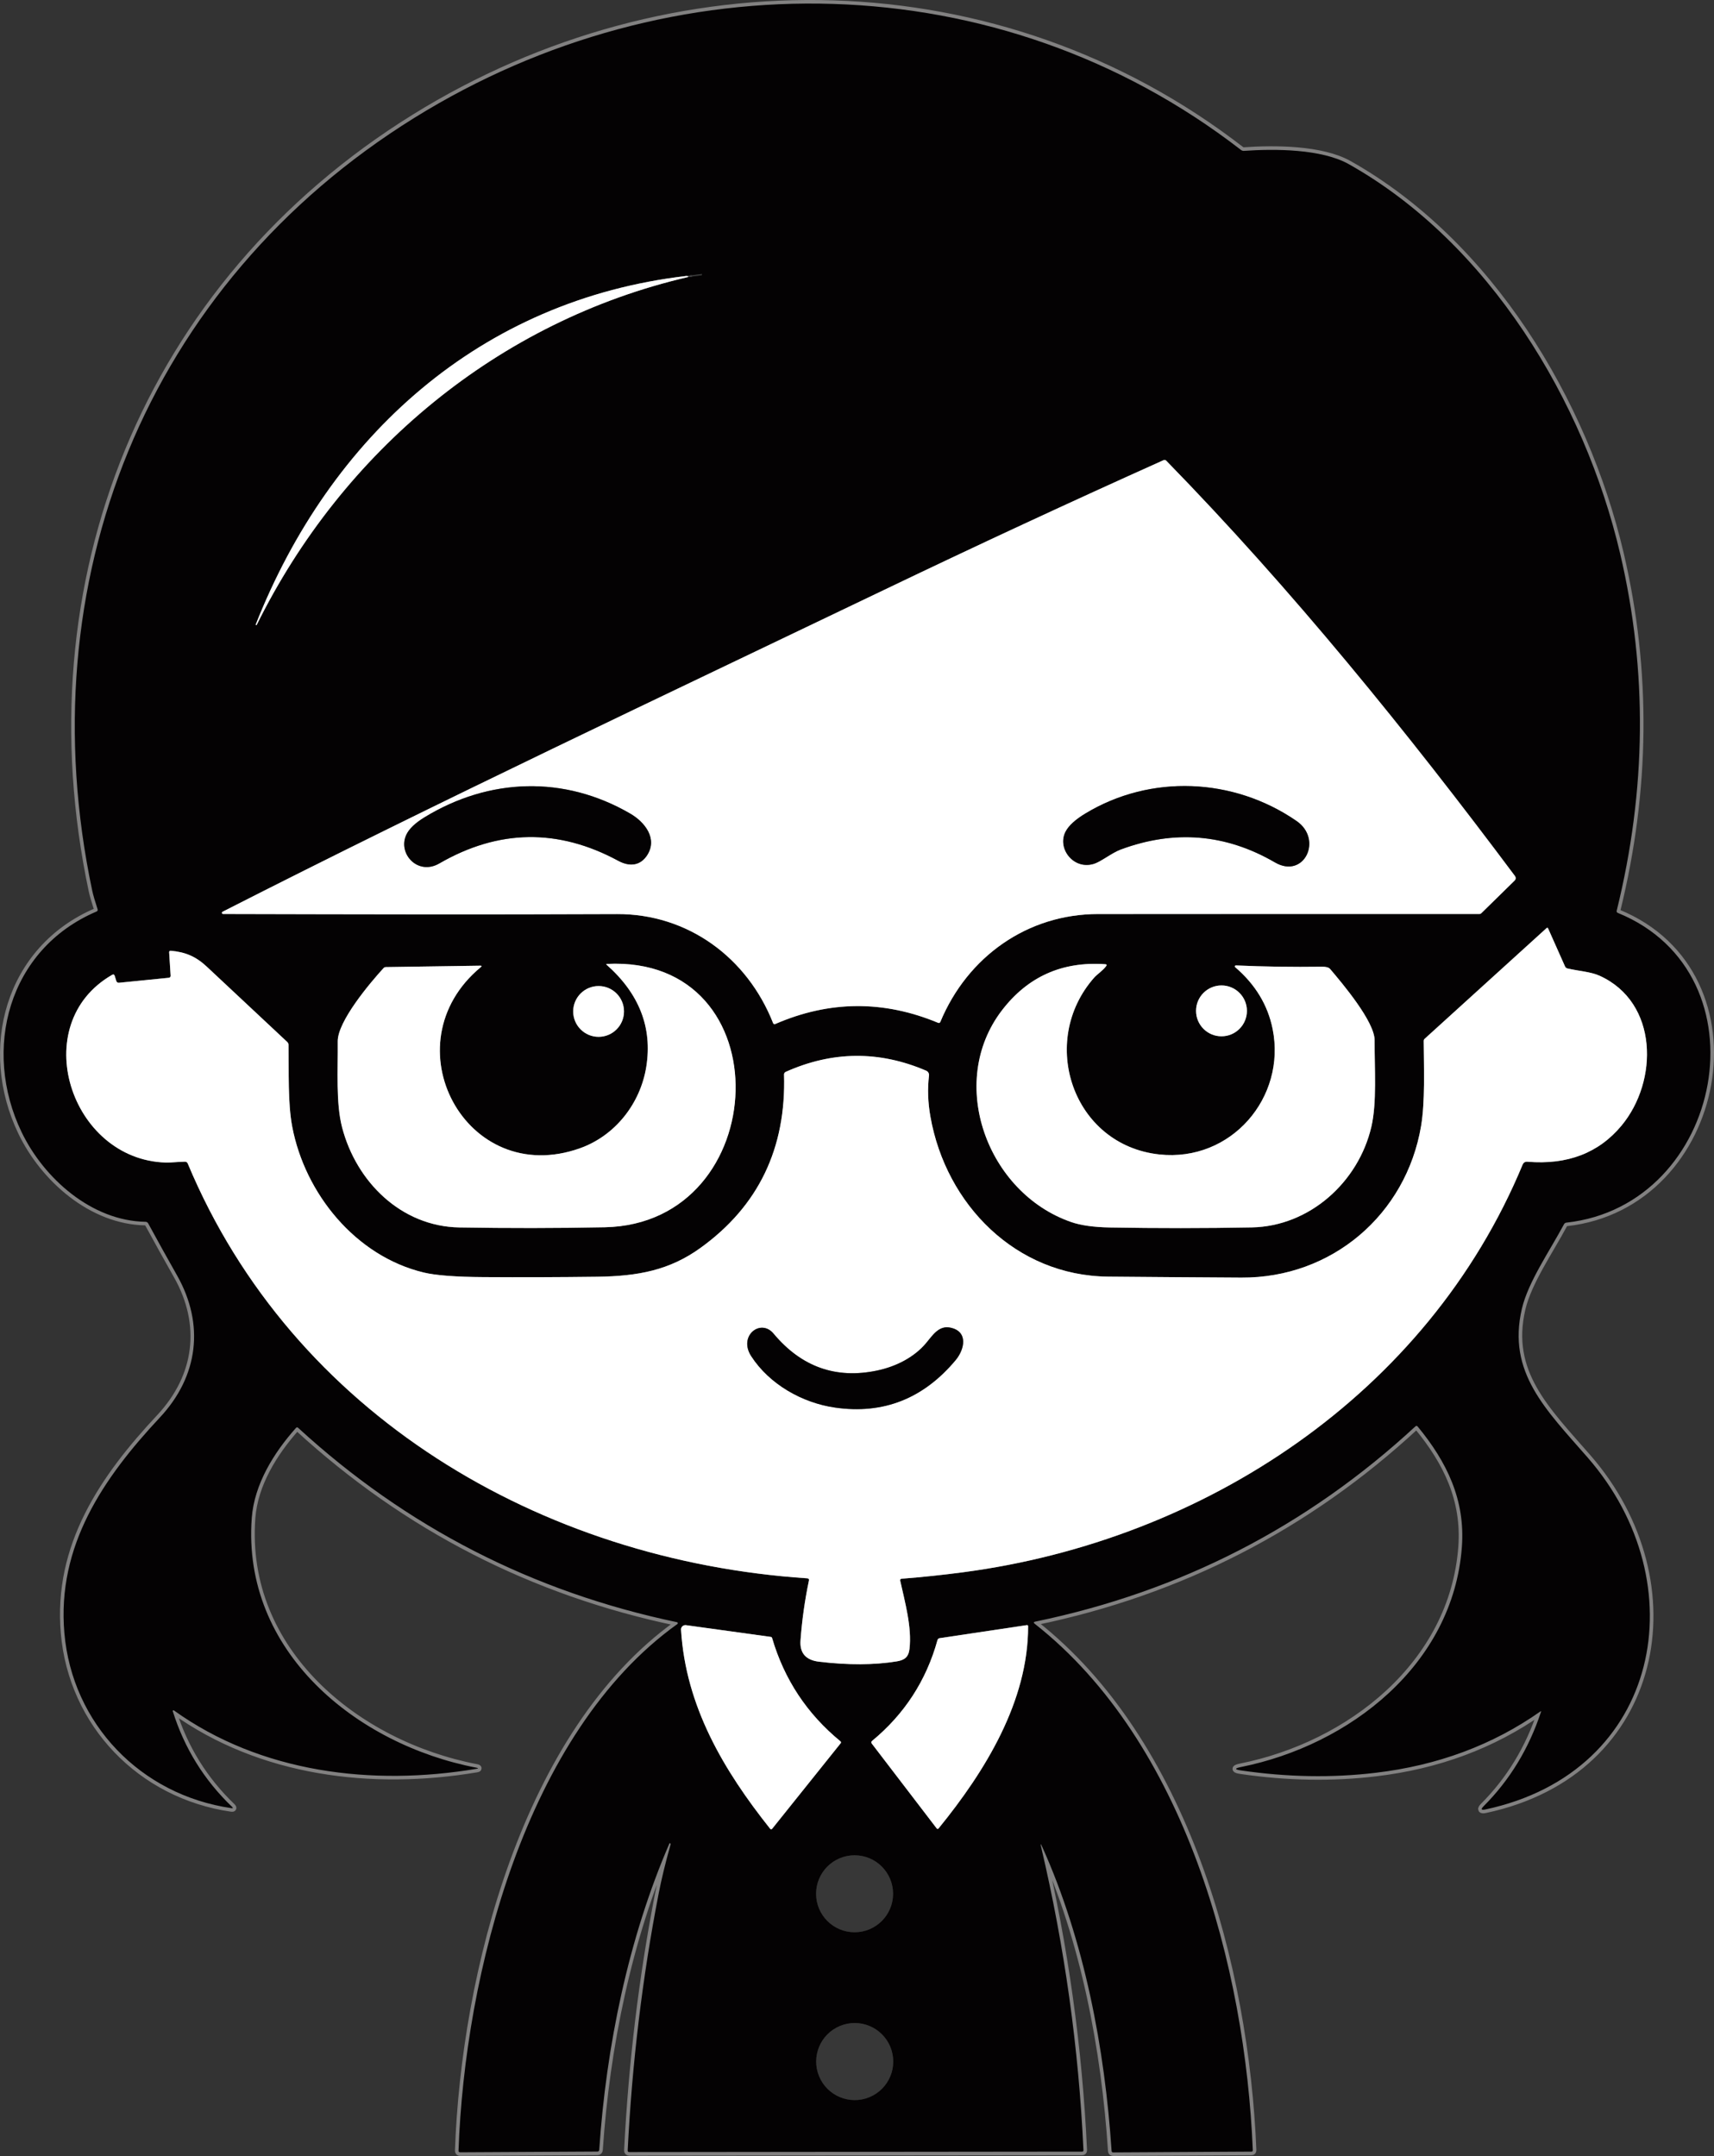 <?xml version="1.0" encoding="UTF-8"?>
<svg id="Capa_1" data-name="Capa 1" xmlns="http://www.w3.org/2000/svg" viewBox="0 0 479.07 602.67">
  <rect x="0" y="0" width="479.07" height="602.67" fill="#333333" stroke="none"/>
  <defs>
    <style>
      .cls-1 {
        stroke: #828181;
      }

      .cls-1, .cls-2, .cls-3 {
        fill: none;
        stroke-width: 2px;
      }

      .cls-2 {
        stroke: #1e1d1d;
      }

      .cls-4 {
        fill: #040203;
      }

      .cls-4, .cls-5, .cls-6 {
        stroke-width: 0px;
      }

      .cls-5 {
        fill: #373737;
      }

      .cls-6 {
        fill: #fff;
      }

      .cls-3 {
        stroke: #9b9b9b;
      }
    </style>
  </defs>
  <g>
    <path class="cls-1" d="m291.27,516.18c11.81,26.19,17.55,56.53,19.42,85.07.02.28.17.42.45.42l38.64-.22c.27,0,.39-.14.38-.41-2.1-51.21-18.91-114.07-60.93-147.13-.4-.31-.35-.52.15-.62,40.53-8.39,75.94-26.57,106.22-54.56.23-.21.45-.2.66.05,8.16,9.89,13.32,20.51,12.34,33.66-2.46,32.95-31.43,55.4-61.71,61.49-1.86.37-1.85.7.02.97,12.91,1.88,25.44,2.1,37.58.65,17.38-2.06,32.73-7.77,46.05-17.14.19-.13.24-.09.17.13-3.39,10.27-8.74,19.05-16.03,26.35-.85.86-.69,1.16.49.91,49.23-10.48,59.19-63.27,28.59-98.37-11.67-13.39-22.55-23.79-18.39-41.59,1.75-7.51,7.83-16.23,11.76-23.6.15-.29.39-.45.71-.48,43.96-4.85,56.46-69.39,14.36-86.57-.29-.12-.4-.33-.32-.64,8.31-33.75,8.64-67,.97-99.74-10-42.7-36.68-86.88-75.85-108.92-7.64-4.3-20.8-4.31-29.25-3.72-.34.03-.64-.06-.91-.27C279.22-10.41,187.57-11.61,115.83,32.93,40.86,79.48,7.6,162.82,25.77,248.92c.25,1.17.75,2.91,1.5,5.22.1.32,0,.54-.31.67-24.67,10.51-32.02,38.57-20.92,61.66,6.22,12.94,19.61,24.84,34.64,25.06.33,0,.58.16.74.45,2.65,4.87,5.35,9.74,8.1,14.6,7.7,13.64,5.93,28.15-4.85,39.67-15.81,16.91-28.78,35.85-26.68,60.22,2.19,25.37,21.31,45.29,46.72,48.97.41.06.47-.06.17-.35-7.81-7.48-13.34-16.4-16.59-26.75-.04-.11.03-.22.14-.25.06-.02.13,0,.18.03,24.35,17.46,55.43,21.2,84.56,16.32.57-.09.57-.2,0-.31-33.54-6.44-65.59-32.51-62.8-69.83.71-9.39,6.14-18.19,12.34-25.13.2-.23.41-.24.64-.03,30.27,27.77,65.56,45.87,105.88,54.32.15.03.25.18.21.34-.02.07-.06.13-.11.17-42.48,30.4-59.43,98.04-61.17,147.2,0,.32.15.48.47.47l38.33-.21c.33,0,.51-.17.53-.5,1.93-28.8,8.12-59.09,19.63-85.65.01-.04.04-.06.09-.05.1.01.17.06.21.13.03.07.03.16,0,.27-1.44,5.11-2.55,9.71-3.34,13.78-4.53,23.37-7.41,47.27-8.64,71.7-.01.31.14.47.45.47l126.56-.13c.26,0,.39-.13.38-.4-1.33-28.63-5.28-56.88-11.83-84.77-.23-.99-.14-1.02.27-.1" vector-effect="non-scaling-stroke"/>
    <path class="cls-1" d="m191.93,77.13c-57.76,6.69-99.65,44.91-120.43,97.39-.04.1-.02.17.07.21s.15.02.19-.07c24-48.56,67.57-84.95,120.65-97.24" vector-effect="non-scaling-stroke"/>
    <path class="cls-2" d="m192.41,77.42l3.62-.45c.06,0,.09-.02.1-.04.03-.09.05-.17.08-.25.01-.04,0-.09-.05-.1-.01,0-.02,0-.03,0l-4.2.55" vector-effect="non-scaling-stroke"/>
    <path class="cls-3" d="m192.41,77.42c.04-.09-.12-.18-.48-.29" vector-effect="non-scaling-stroke"/>
    <path class="cls-1" d="m62.33,255.49c36.84.09,73.42.18,110.11.02,19.81-.08,36.4,12.15,43.63,30.45.12.31.34.4.65.27,15.09-6.55,30.25-6.66,45.46-.33.31.13.53.04.66-.27,7.6-18.25,24.37-30.12,44.1-30.13,35.52,0,71.04-.01,106.57-.01.2,0,.39-.08.52-.21l9.25-9.07c.45-.43.48-.9.11-1.4-30.02-40.19-62.33-80.07-97.4-116.01-.23-.24-.5-.29-.81-.15-26.13,11.73-52.11,23.8-77.94,36.19-61.84,29.67-123.94,58.89-185.05,90.03-.16.09-.22.29-.13.45.05.1.16.17.27.17" vector-effect="non-scaling-stroke"/>
    <path class="cls-1" d="m226.1,441.81c-1.15,5.5-1.94,11.07-2.35,16.7-.27,3.55,1.46,5.55,5.18,5.99,8.14.97,15.37.94,21.7-.09,2.16-.35,3.31-1.16,3.58-3.48.7-6.06-1.27-13.07-2.59-19.05-.08-.36.06-.55.43-.58,5.74-.45,11.45-1.05,17.13-1.8,67.36-8.88,129.76-49.77,156.39-113.92.25-.61.71-.89,1.37-.84,11.16.93,19.92-2.44,26.28-10.09,10.38-12.5,10.29-34.42-6.08-41.88-2.55-1.17-6.05-1.34-9.04-2.06-.29-.07-.53-.27-.66-.55l-4.72-10.6c-.11-.26-.27-.29-.48-.1l-34.06,30.93c-.16.15-.25.35-.25.57.05,7.85.41,16.97-.73,23.79-4.18,24.76-24.95,42.54-50.25,42.38-12.4-.07-24.8-.16-37.2-.27-25.78-.23-45.34-20.13-49.69-44.7-.71-3.97-.84-7.8-.4-11.5.07-.58-.25-1.14-.79-1.37-13.14-5.63-26.23-5.51-39.28.34-.28.13-.46.41-.45.71.63,20.65-7.16,36.82-23.38,48.51-8.62,6.21-17.4,7.9-28.9,8.04-10.56.13-21.12.17-31.68.1-7.79-.05-13.37-.47-16.74-1.28-19.1-4.58-33.21-22.11-36.76-40.75-1.26-6.65-.92-15.33-1.03-22.84,0-.35-.14-.64-.39-.88-7.48-6.98-14.95-13.97-22.41-20.98-3.12-2.93-6.06-4.13-10.08-4.49-.35-.03-.51.12-.49.47l.41,6.5c.02.3-.2.55-.49.58l-13.91,1.39c-.41.04-.67-.13-.79-.52l-.44-1.41c-.12-.39-.36-.49-.72-.28-23.95,13.76-11.7,51.7,15,52.47,1.48.04,3.52-.22,5.34-.24.39,0,.65.17.8.53,29.32,70.14,98.69,110.99,173.15,115.93.39.03.55.23.47.62" vector-effect="non-scaling-stroke"/>
    <path class="cls-1" d="m169.5,269.64c9.16,8.09,12.87,17.6,11.14,28.51-1.64,10.34-8.71,19.31-18.51,22.81-31.94,11.41-53.57-29.2-27.76-50.61.34-.28.29-.42-.15-.41l-26.39.39c-.24,0-.47.1-.63.28-3.78,4.13-12.87,14.9-12.81,20.5.08,7.95-.55,17.25,1.22,24.03,3.96,15.2,16.49,27.69,32.78,27.97,13.55.23,27.09.22,40.64-.05,47.19-.95,50.13-76.17.53-73.61-.06,0-.1.06-.09.12,0,.03.02.05.03.07" vector-effect="non-scaling-stroke"/>
    <path class="cls-1" d="m280.07,282.39c-15.56,20.27-4.1,51.07,19.28,59.19,2.71.95,6.34,1.46,10.89,1.54,13.21.23,26.42.23,39.63-.02,16.17-.3,29.83-12.67,33.43-28.12,1.58-6.74.87-16.31.91-24.18.02-5.21-8.98-15.87-12.43-19.93-.38-.45-1.16-.66-2.34-.64-8.07.11-16.07-.01-24.01-.36-.15,0-.28.12-.28.28,0,.08.03.16.09.21,5.63,4.82,9.11,10.57,10.46,17.25,3.88,19.18-11.6,37.25-31.64,35.1-24.24-2.61-33.97-31.59-18.23-49.44.85-.96,2.41-1.93,3.34-3.21.24-.33.16-.5-.25-.53-12.01-.84-21.62,3.45-28.85,12.86" vector-effect="non-scaling-stroke"/>
    <path class="cls-1" d="m174.41,282.73c0-3.92-3.18-7.1-7.1-7.1s-7.1,3.18-7.1,7.1,3.18,7.1,7.1,7.1h0c3.92,0,7.1-3.18,7.1-7.1h0" vector-effect="non-scaling-stroke"/>
    <path class="cls-1" d="m348.52,282.57c0-3.93-3.18-7.11-7.11-7.11h0c-3.93,0-7.11,3.18-7.11,7.11s3.18,7.11,7.11,7.11h0c3.93,0,7.11-3.18,7.11-7.11h0" vector-effect="non-scaling-stroke"/>
    <path class="cls-1" d="m234.92,486.77c-9.35-7.67-15.72-17.3-19.12-28.9-.05-.16-.19-.28-.36-.3l-23.72-3.28c-.66-.09-1.27.37-1.36,1.04-.01.08-.01.16,0,.23,1.29,21.46,11.97,39.35,24.86,55.58.22.28.44.28.66,0l19.11-23.86c.12-.15.1-.38-.06-.51" vector-effect="non-scaling-stroke"/>
    <path class="cls-1" d="m262.03,458.46c-3.13,11.3-9.22,20.69-18.27,28.17-.27.23-.3.48-.09.76l18.1,23.66c.19.25.39.26.6.01,13.09-16.07,25.02-35.58,24.99-56.44,0-.27-.13-.38-.39-.34l-24.33,3.64c-.32.05-.52.23-.61.54" vector-effect="non-scaling-stroke"/>
    <path class="cls-2" d="m249.62,529.37c0-5.94-4.82-10.76-10.76-10.76h0c-5.94,0-10.76,4.82-10.76,10.76s4.82,10.76,10.76,10.76,10.76-4.82,10.76-10.76h0" vector-effect="non-scaling-stroke"/>
    <path class="cls-2" d="m249.67,576.27c0-5.95-4.82-10.77-10.77-10.77s-10.77,4.82-10.77,10.77h0c0,5.95,4.82,10.77,10.77,10.77s10.77-4.82,10.77-10.77" vector-effect="non-scaling-stroke"/>
    <path class="cls-1" d="m113.55,233.37c-2.43,5.27,3.24,11.47,9.24,7.99,16.56-9.58,33.24-9.82,50.04-.73,3.18,1.72,6.19,1.36,8.09-1.63,2.91-4.6-.68-9.2-4.75-11.56-18.48-10.75-39.45-10.01-57.5,1.01-2.65,1.62-4.36,3.26-5.12,4.92" vector-effect="non-scaling-stroke"/>
    <path class="cls-1" d="m297.86,232.41c-2.49,4.71,2.16,10.8,7.83,9.07,2.05-.62,5.01-3.07,7.53-4.01,15.03-5.58,29.41-4.38,43.13,3.6,8.15,4.75,13.5-6.44,6.05-11.57-17.65-12.17-40.82-13.11-59.02-2.11-2.8,1.69-4.64,3.37-5.52,5.02" vector-effect="non-scaling-stroke"/>
    <path class="cls-1" d="m209.95,379.06c5.1,7.9,14.28,13.08,23.42,14.4,13.49,1.95,24.74-2.48,33.75-13.28,2.51-3.01,3.59-8.07-1.59-9.08-3.13-.6-4.84,2.14-6.66,4.32-3.33,4-8.42,6.57-13.67,7.68-11.55,2.45-21.23-1-29.02-10.34-3.57-4.27-9.88.63-6.23,6.3" vector-effect="non-scaling-stroke"/>
  </g>
  <path class="cls-4" d="m291,516.28c6.55,27.89,10.5,56.14,11.83,84.77,0,.27-.12.4-.38.4l-126.56.13c-.31,0-.46-.16-.45-.47,1.23-24.43,4.11-48.33,8.64-71.7.79-4.07,1.9-8.67,3.34-13.78.03-.11.03-.2,0-.27-.04-.07-.11-.12-.21-.13-.05,0-.08.01-.09.05-11.51,26.56-17.7,56.85-19.63,85.65-.02.33-.2.49-.53.5l-38.33.21c-.32,0-.48-.15-.47-.47,1.74-49.16,18.69-116.8,61.17-147.2.13-.1.16-.28.07-.4-.04-.06-.1-.09-.17-.11-40.32-8.45-75.61-26.55-105.88-54.32-.23-.21-.44-.2-.64.03-6.2,6.94-11.63,15.74-12.34,25.13-2.79,37.32,29.26,63.39,62.8,69.83.57.11.57.22,0,.31-29.13,4.88-60.21,1.14-84.56-16.32-.09-.06-.23-.04-.29.04-.04.05-.05.12-.03.18,3.25,10.35,8.78,19.27,16.59,26.75.3.29.24.41-.17.35-25.41-3.68-44.53-23.6-46.72-48.97-2.1-24.37,10.87-43.31,26.68-60.22,10.78-11.52,12.55-26.03,4.85-39.67-2.75-4.86-5.45-9.73-8.1-14.6-.16-.29-.41-.44-.74-.45-15.03-.22-28.42-12.12-34.64-25.06-11.1-23.09-3.75-51.15,20.92-61.66.31-.13.41-.35.31-.67-.75-2.31-1.25-4.05-1.5-5.22C7.6,162.82,40.86,79.48,115.83,32.93c71.74-44.54,163.39-43.34,231.01,8.97.27.21.57.3.91.27,8.45-.59,21.61-.58,29.25,3.72,39.17,22.04,65.85,66.22,75.85,108.92,7.67,32.74,7.34,65.99-.97,99.74-.08.31.03.52.32.64,42.1,17.18,29.6,81.72-14.36,86.57-.32.03-.56.19-.71.48-3.93,7.37-10.01,16.09-11.76,23.6-4.16,17.8,6.72,28.2,18.39,41.59,30.6,35.1,20.64,87.89-28.59,98.37-1.18.25-1.34-.05-.49-.91,7.29-7.3,12.64-16.08,16.03-26.35.07-.22.02-.26-.17-.13-13.32,9.37-28.67,15.08-46.05,17.14-12.14,1.45-24.67,1.23-37.58-.65-1.87-.27-1.88-.6-.02-.97,30.28-6.09,59.25-28.54,61.71-61.49.98-13.15-4.18-23.77-12.34-33.66-.21-.25-.43-.26-.66-.05-30.28,27.99-65.69,46.17-106.22,54.56-.5.1-.55.31-.15.62,42.02,33.06,58.83,95.92,60.93,147.13.01.27-.11.4-.38.41l-38.64.22c-.28,0-.43-.14-.45-.42-1.87-28.54-7.61-58.88-19.42-85.07-.41-.92-.5-.89-.27.1ZM191.93,77.13c-57.76,6.69-99.65,44.91-120.43,97.39-.04.1-.02.17.07.21s.15.02.19-.07c24-48.56,67.57-84.95,120.65-97.24l3.62-.45c.06,0,.09-.02.1-.04.03-.09.05-.17.08-.25.01-.04,0-.09-.05-.1-.01,0-.02,0-.03,0l-4.2.55ZM62.33,255.49c36.84.09,73.42.18,110.11.02,19.81-.08,36.4,12.15,43.63,30.45.12.31.34.4.65.27,15.09-6.55,30.25-6.66,45.46-.33.31.13.53.04.66-.27,7.6-18.25,24.37-30.12,44.1-30.13,35.52,0,71.04-.01,106.57-.01.2,0,.39-.08.52-.21l9.25-9.07c.45-.43.48-.9.11-1.4-30.02-40.19-62.33-80.07-97.4-116.01-.23-.24-.5-.29-.81-.15-26.13,11.73-52.11,23.8-77.94,36.19-61.84,29.67-123.94,58.89-185.05,90.03-.16.09-.22.29-.13.45.05.1.16.17.27.17Zm163.77,186.32c-1.15,5.5-1.94,11.07-2.35,16.7-.27,3.55,1.46,5.55,5.18,5.99,8.14.97,15.37.94,21.7-.09,2.16-.35,3.31-1.16,3.58-3.48.7-6.06-1.27-13.07-2.59-19.05-.08-.36.06-.55.43-.58,5.74-.45,11.45-1.05,17.13-1.8,67.36-8.88,129.76-49.77,156.39-113.92.25-.61.71-.89,1.37-.84,11.16.93,19.92-2.44,26.28-10.09,10.38-12.5,10.29-34.42-6.08-41.88-2.55-1.17-6.05-1.34-9.04-2.06-.29-.07-.53-.27-.66-.55l-4.72-10.6c-.11-.26-.27-.29-.48-.1l-34.06,30.93c-.16.15-.25.35-.25.57.05,7.85.41,16.97-.73,23.79-4.18,24.76-24.95,42.54-50.25,42.38-12.4-.07-24.8-.16-37.2-.27-25.78-.23-45.34-20.13-49.69-44.7-.71-3.97-.84-7.8-.4-11.5.07-.58-.25-1.14-.79-1.37-13.14-5.63-26.23-5.51-39.28.34-.28.13-.46.41-.45.71.63,20.65-7.16,36.82-23.38,48.51-8.62,6.21-17.4,7.9-28.9,8.04-10.56.13-21.12.17-31.68.1-7.79-.05-13.37-.47-16.74-1.28-19.1-4.58-33.21-22.11-36.76-40.75-1.26-6.65-.92-15.33-1.03-22.84,0-.35-.14-.64-.39-.88-7.48-6.98-14.95-13.97-22.41-20.98-3.12-2.93-6.06-4.13-10.08-4.49-.35-.03-.51.12-.49.47l.41,6.5c.02.3-.2.55-.49.58l-13.91,1.39c-.41.04-.67-.13-.79-.52l-.44-1.41c-.12-.39-.36-.49-.72-.28-23.95,13.76-11.7,51.7,15,52.47,1.48.04,3.52-.22,5.34-.24.39,0,.65.17.8.53,29.32,70.14,98.69,110.99,173.15,115.93.39.03.55.23.47.62Zm-56.6-172.17c9.16,8.09,12.87,17.6,11.14,28.51-1.64,10.34-8.71,19.31-18.51,22.81-31.94,11.41-53.57-29.2-27.76-50.61.34-.28.29-.42-.15-.41l-26.39.39c-.24,0-.47.1-.63.28-3.78,4.13-12.87,14.9-12.81,20.5.08,7.95-.55,17.25,1.22,24.03,3.96,15.2,16.49,27.69,32.78,27.97,13.55.23,27.09.22,40.64-.05,47.19-.95,50.13-76.17.53-73.61-.06,0-.1.06-.09.12,0,.03.02.05.03.07Zm110.57,12.75c-15.56,20.27-4.1,51.07,19.28,59.19,2.71.95,6.34,1.46,10.89,1.54,13.21.23,26.42.23,39.63-.02,16.17-.3,29.83-12.67,33.43-28.12,1.58-6.74.87-16.31.91-24.18.02-5.21-8.98-15.87-12.43-19.93-.38-.45-1.16-.66-2.34-.64-8.07.11-16.07-.01-24.01-.36-.15,0-.28.12-.28.28,0,.08.03.16.09.21,5.63,4.82,9.11,10.57,10.46,17.25,3.88,19.18-11.6,37.25-31.64,35.1-24.24-2.61-33.97-31.59-18.23-49.44.85-.96,2.41-1.93,3.34-3.21.24-.33.16-.5-.25-.53-12.01-.84-21.62,3.45-28.85,12.86Zm-105.66.34c0-3.92-3.18-7.1-7.1-7.1s-7.1,3.18-7.1,7.1,3.18,7.1,7.1,7.1h0c3.92,0,7.1-3.18,7.1-7.1h0Zm174.11-.16c0-3.93-3.18-7.11-7.11-7.11h0c-3.93,0-7.11,3.18-7.11,7.11s3.18,7.11,7.11,7.11h0c3.93,0,7.11-3.18,7.11-7.11h0Zm-113.6,204.2c-9.35-7.67-15.72-17.3-19.12-28.9-.05-.16-.19-.28-.36-.3l-23.72-3.28c-.66-.09-1.27.37-1.36,1.04-.01.08-.01.16,0,.23,1.29,21.46,11.97,39.35,24.86,55.58.22.28.44.28.66,0l19.11-23.86c.12-.15.1-.38-.06-.51Zm27.11-28.31c-3.13,11.3-9.22,20.69-18.27,28.17-.27.23-.3.48-.09.76l18.1,23.66c.19.25.39.26.6.01,13.09-16.07,25.02-35.58,24.99-56.44,0-.27-.13-.38-.39-.34l-24.33,3.64c-.32.05-.52.23-.61.54Zm-12.41,70.91c0-5.94-4.82-10.76-10.76-10.76h0c-5.94,0-10.76,4.82-10.76,10.76s4.82,10.76,10.76,10.76,10.76-4.82,10.76-10.76h0Zm.05,46.9c0-5.95-4.82-10.77-10.77-10.77s-10.77,4.82-10.77,10.77h0c0,5.95,4.82,10.77,10.77,10.77s10.77-4.82,10.77-10.77Z"/>
  <path class="cls-5" d="m192.41,77.42c.04-.09-.12-.18-.48-.29l4.2-.55s.07.02.08.06c0,.01,0,.03,0,.04-.03.08-.05.16-.08.25,0,.02-.04.03-.1.04l-3.62.45Z"/>
  <path class="cls-6" d="m191.93,77.13c.36.11.52.2.48.29-53.08,12.29-96.65,48.68-120.65,97.24-.04.09-.1.11-.19.07s-.11-.11-.07-.21c20.78-52.48,62.67-90.7,120.43-97.39Z"/>
  <path class="cls-6" d="m172.44,255.51c-36.69.16-73.27.07-110.11-.02-.18,0-.32-.16-.31-.35,0-.12.07-.22.17-.27,61.11-31.14,123.21-60.36,185.05-90.03,25.83-12.39,51.81-24.46,77.94-36.19.31-.14.58-.09.81.15,35.07,35.94,67.38,75.82,97.4,116.01.37.5.34.97-.11,1.4l-9.25,9.07c-.13.13-.32.21-.52.21-35.53,0-71.05,0-106.57.01-19.73,0-36.5,11.88-44.1,30.13-.13.31-.35.4-.66.27-15.21-6.33-30.37-6.22-45.46.33-.31.13-.53.04-.65-.27-7.23-18.3-23.82-30.53-43.63-30.45Zm-58.89-22.14c-2.43,5.27,3.24,11.47,9.24,7.99,16.56-9.58,33.24-9.82,50.04-.73,3.18,1.72,6.19,1.36,8.09-1.63,2.91-4.6-.68-9.2-4.75-11.56-18.48-10.75-39.45-10.01-57.5,1.01-2.65,1.62-4.36,3.26-5.12,4.92Zm184.31-.96c-2.49,4.71,2.16,10.8,7.83,9.07,2.05-.62,5.01-3.07,7.53-4.01,15.03-5.58,29.41-4.38,43.13,3.6,8.15,4.75,13.5-6.44,6.05-11.57-17.65-12.17-40.82-13.11-59.02-2.11-2.8,1.69-4.64,3.37-5.52,5.02Z"/>
  <path class="cls-4" d="m122.79,241.36c-6,3.48-11.67-2.72-9.24-7.99.76-1.66,2.47-3.3,5.12-4.92,18.05-11.02,39.02-11.76,57.5-1.01,4.07,2.36,7.66,6.96,4.75,11.56-1.9,2.99-4.91,3.35-8.09,1.63-16.8-9.09-33.48-8.85-50.04.73Z"/>
  <path class="cls-4" d="m305.69,241.48c-5.67,1.73-10.32-4.36-7.83-9.07.88-1.65,2.72-3.33,5.52-5.02,18.2-11,41.37-10.06,59.02,2.11,7.45,5.13,2.1,16.32-6.05,11.57-13.72-7.98-28.1-9.18-43.13-3.6-2.52.94-5.48,3.39-7.53,4.01Z"/>
  <path class="cls-6" d="m225.63,441.19c-74.46-4.94-143.83-45.79-173.15-115.93-.15-.36-.41-.54-.8-.53-1.82.02-3.86.28-5.34.24-26.7-.77-38.95-38.71-15-52.47.36-.21.6-.11.72.28l.44,1.41c.12.39.38.56.79.52l13.91-1.39c.29-.03.51-.28.49-.58l-.41-6.5c-.02-.35.14-.5.49-.47,4.02.36,6.96,1.56,10.08,4.49,7.46,7.01,14.93,14,22.41,20.98.25.24.38.53.39.88.11,7.51-.23,16.19,1.03,22.84,3.55,18.64,17.66,36.17,36.76,40.75,3.37.81,8.95,1.23,16.74,1.28,10.56.07,21.12.03,31.68-.1,11.5-.14,20.28-1.83,28.9-8.04,16.22-11.69,24.01-27.86,23.38-48.51,0-.3.17-.58.45-.71,13.05-5.85,26.14-5.97,39.28-.34.54.23.86.79.79,1.37-.44,3.7-.31,7.53.4,11.5,4.35,24.57,23.91,44.47,49.69,44.7,12.4.11,24.8.2,37.2.27,25.3.16,46.07-17.62,50.25-42.38,1.14-6.82.78-15.94.73-23.79,0-.22.09-.42.25-.57l34.06-30.93c.21-.19.37-.16.48.1l4.72,10.6c.13.28.37.48.66.55,2.99.72,6.49.89,9.04,2.06,16.37,7.46,16.46,29.38,6.08,41.88-6.36,7.65-15.12,11.02-26.28,10.09-.66-.05-1.12.23-1.37.84-26.63,64.15-89.03,105.04-156.39,113.92-5.68.75-11.39,1.35-17.13,1.8-.37.03-.51.22-.43.58,1.32,5.98,3.29,12.99,2.59,19.05-.27,2.32-1.42,3.13-3.58,3.48-6.33,1.03-13.56,1.06-21.7.09-3.72-.44-5.45-2.44-5.18-5.99.41-5.63,1.2-11.2,2.35-16.7.08-.39-.08-.59-.47-.62Zm-15.68-62.13c5.1,7.9,14.28,13.08,23.42,14.4,13.49,1.95,24.74-2.48,33.75-13.28,2.51-3.01,3.59-8.07-1.59-9.08-3.13-.6-4.84,2.14-6.66,4.32-3.33,4-8.42,6.57-13.67,7.68-11.55,2.45-21.23-1-29.02-10.34-3.57-4.27-9.88.63-6.23,6.3Z"/>
  <path class="cls-6" d="m169.5,269.64s-.05-.11,0-.16c.02-.02.04-.03.07-.03,49.6-2.56,46.66,72.66-.53,73.61-13.55.27-27.09.28-40.64.05-16.29-.28-28.82-12.77-32.78-27.97-1.77-6.78-1.14-16.08-1.22-24.03-.06-5.6,9.03-16.37,12.81-20.5.16-.18.39-.28.63-.28l26.39-.39c.44,0,.49.13.15.41-25.81,21.41-4.18,62.02,27.76,50.61,9.8-3.5,16.87-12.47,18.51-22.81,1.73-10.91-1.98-20.42-11.14-28.51Z"/>
  <path class="cls-6" d="m299.35,341.58c-23.38-8.12-34.84-38.92-19.28-59.19,7.23-9.41,16.84-13.7,28.85-12.86.41.03.49.2.25.53-.93,1.28-2.49,2.25-3.34,3.21-15.74,17.85-6.01,46.83,18.23,49.44,20.04,2.15,35.52-15.92,31.64-35.1-1.35-6.68-4.83-12.43-10.46-17.25-.12-.1-.13-.28-.02-.4.05-.06.13-.1.21-.09,7.94.35,15.94.47,24.01.36,1.18-.02,1.96.19,2.34.64,3.45,4.06,12.45,14.72,12.43,19.93-.04,7.87.67,17.44-.91,24.18-3.6,15.45-17.26,27.82-33.43,28.12-13.21.25-26.42.25-39.63.02-4.55-.08-8.18-.59-10.89-1.54Z"/>
  <circle class="cls-6" cx="167.31" cy="282.73" r="7.1"/>
  <circle class="cls-6" cx="341.41" cy="282.57" r="7.11"/>
  <path class="cls-4" d="m233.37,393.46c-9.14-1.32-18.32-6.5-23.42-14.4-3.65-5.67,2.66-10.57,6.23-6.3,7.79,9.34,17.47,12.79,29.02,10.34,5.25-1.11,10.34-3.68,13.67-7.68,1.82-2.18,3.53-4.92,6.66-4.32,5.18,1.01,4.1,6.07,1.59,9.08-9.01,10.8-20.26,15.23-33.75,13.28Z"/>
  <path class="cls-6" d="m234.92,486.77c.16.13.18.36.06.51l-19.11,23.86c-.22.28-.44.28-.66,0-12.89-16.23-23.57-34.12-24.86-55.58-.04-.67.47-1.24,1.14-1.28.08,0,.16,0,.23,0l23.72,3.28c.17.02.31.14.36.3,3.4,11.6,9.77,21.23,19.12,28.9Z"/>
  <path class="cls-6" d="m262.03,458.46c.09-.31.29-.49.61-.54l24.33-3.64c.26-.04.39.07.39.34.03,20.86-11.9,40.37-24.99,56.44-.21.25-.41.24-.6-.01l-18.1-23.66c-.21-.28-.18-.53.09-.76,9.05-7.48,15.14-16.87,18.27-28.17Z"/>
  <circle class="cls-5" cx="238.86" cy="529.37" r="10.76"/>
  <circle class="cls-5" cx="238.9" cy="576.27" r="10.77" transform="translate(-202.35 135.29) rotate(-22.5)"/>
</svg>